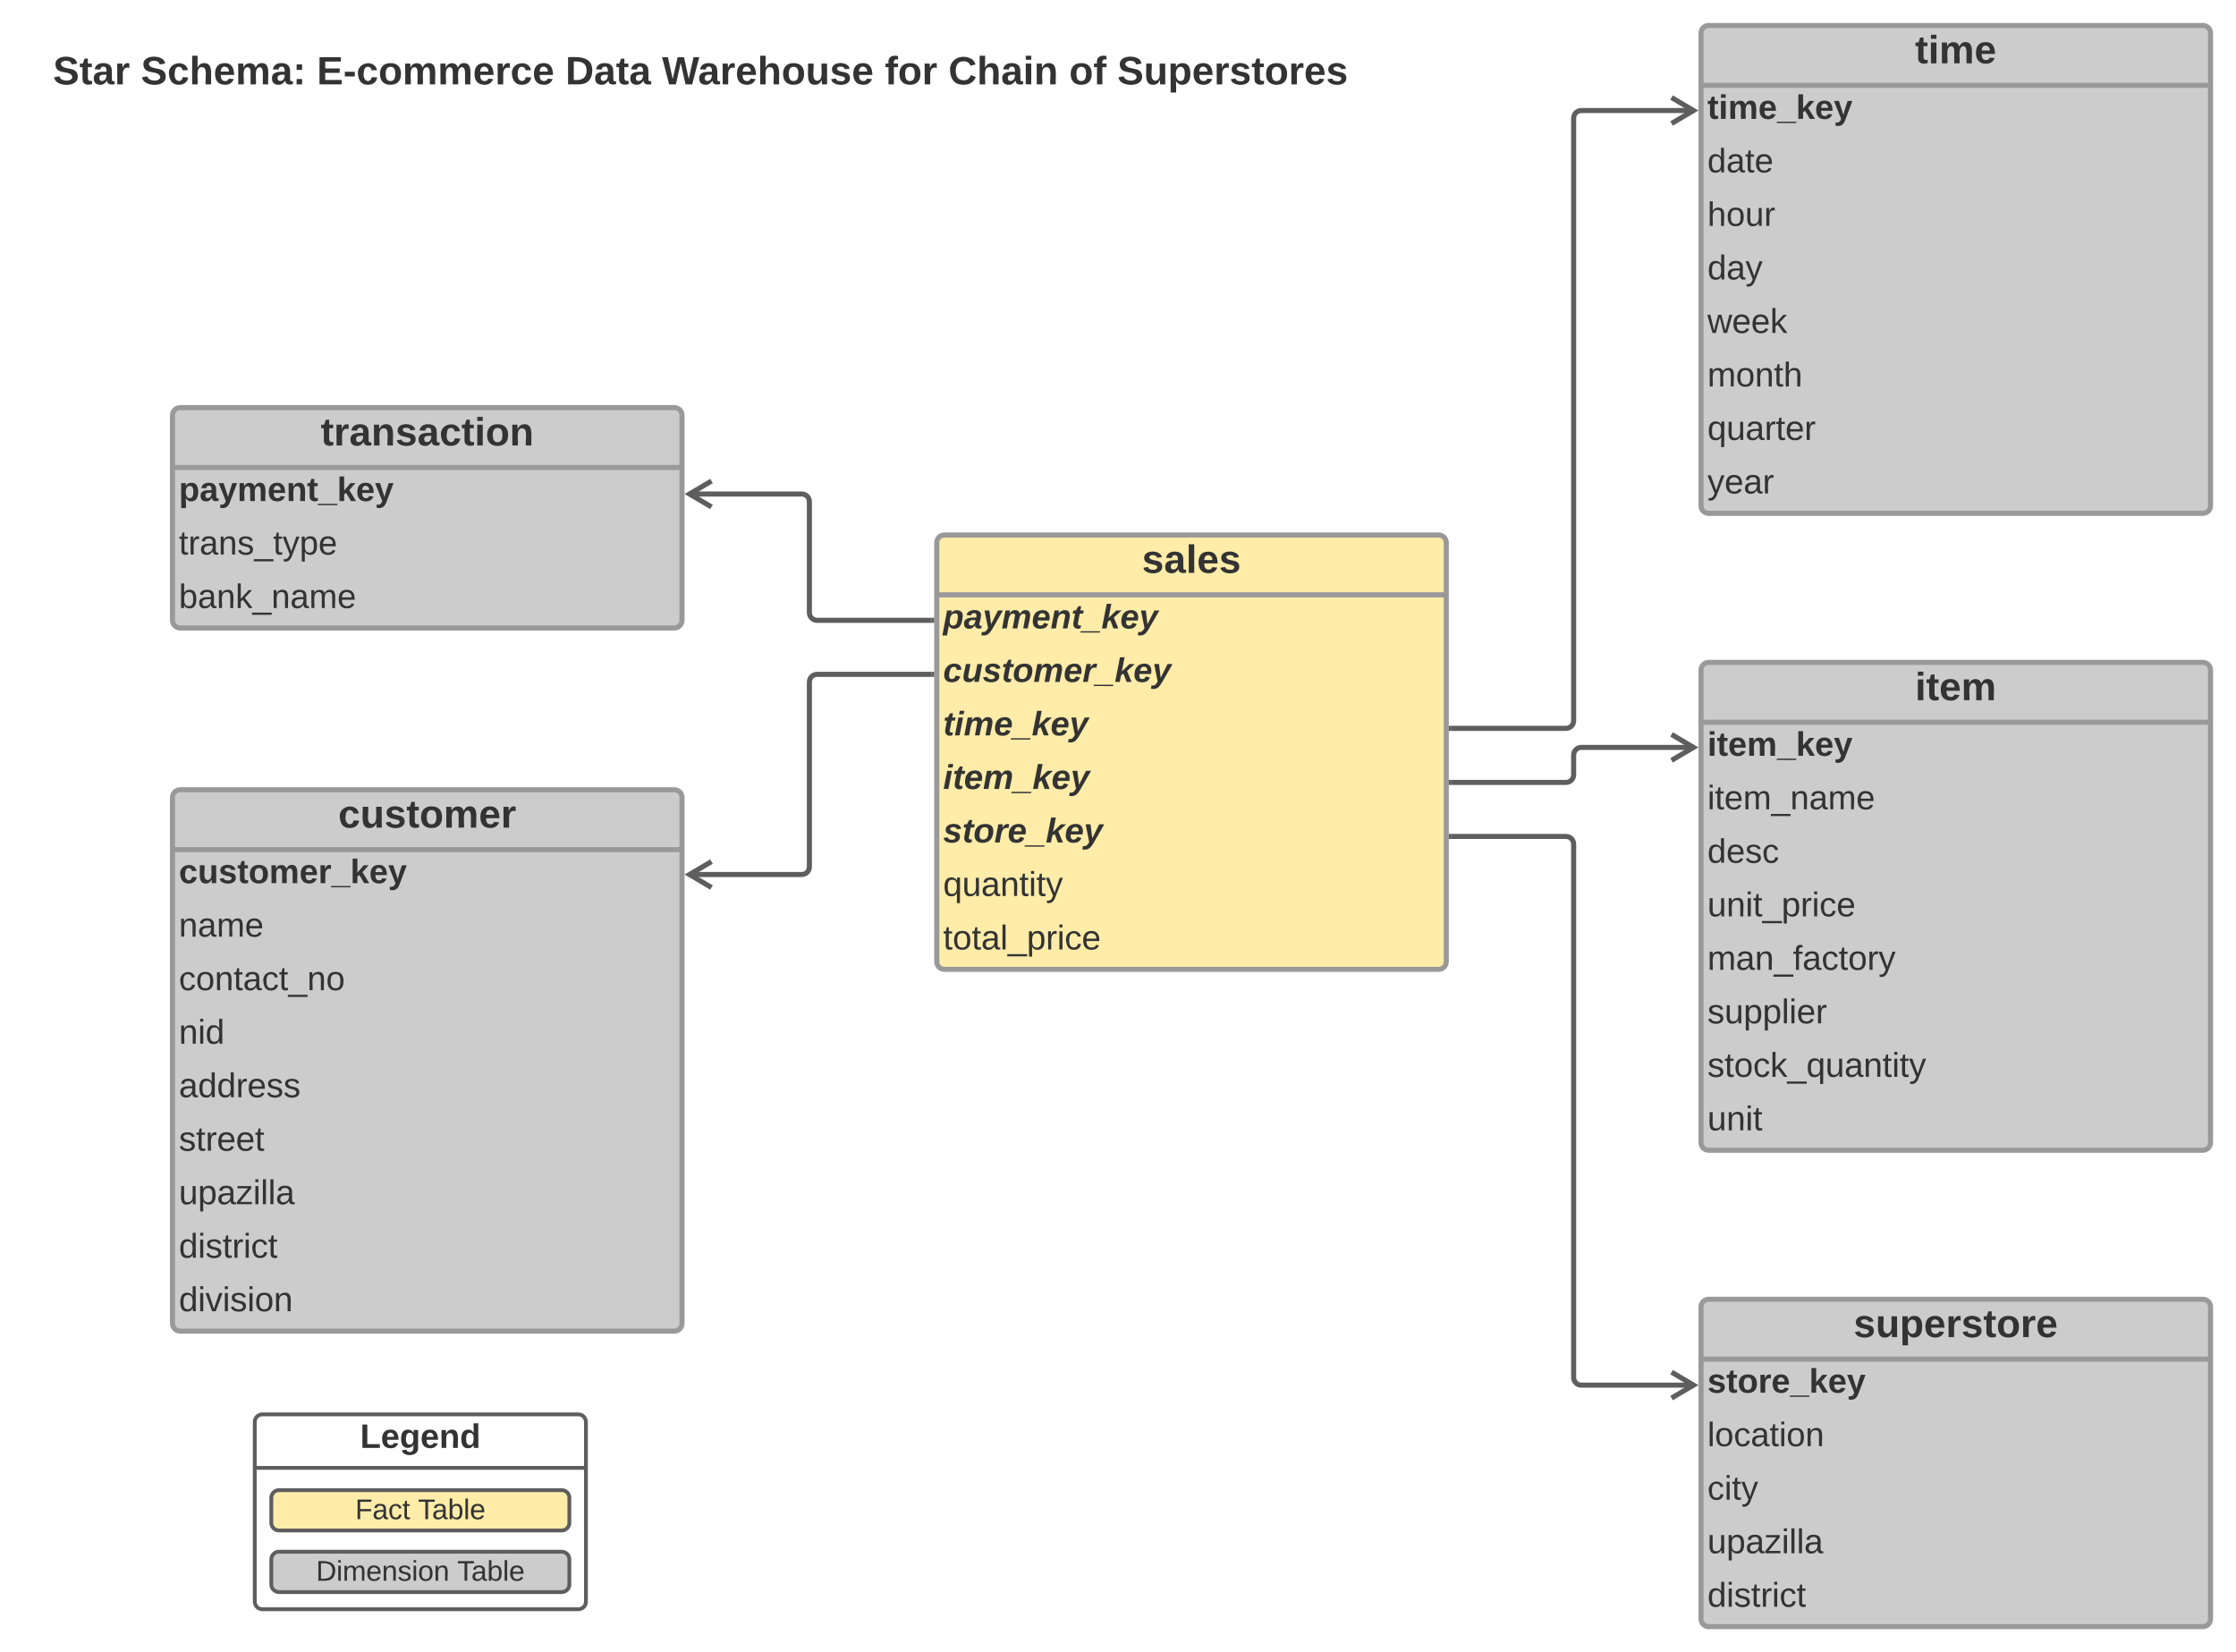 <svg xmlns="http://www.w3.org/2000/svg" xmlns:xlink="http://www.w3.org/1999/xlink" xmlns:lucid="lucid" width="1755.43" height="1297"><g transform="translate(0 1240)" lucid:page-tab-id="0_0"><path d="M0-1258.83h1870.87V64H0z" fill="#fff"/><path d="M20-1200h1060v40H20z" fill="none"/><use xlink:href="#a" transform="matrix(1,0,0,1,20,-1200) translate(21.636 26.222)"/><use xlink:href="#b" transform="matrix(1,0,0,1,20,-1200) translate(90.685 26.222)"/><use xlink:href="#c" transform="matrix(1,0,0,1,20,-1200) translate(228.784 26.222)"/><use xlink:href="#d" transform="matrix(1,0,0,1,20,-1200) translate(423.92 26.222)"/><use xlink:href="#e" transform="matrix(1,0,0,1,20,-1200) translate(499.796 26.222)"/><use xlink:href="#f" transform="matrix(1,0,0,1,20,-1200) translate(674.623 26.222)"/><use xlink:href="#g" transform="matrix(1,0,0,1,20,-1200) translate(724.574 26.222)"/><use xlink:href="#h" transform="matrix(1,0,0,1,20,-1200) translate(819.377 26.222)"/><use xlink:href="#i" transform="matrix(1,0,0,1,20,-1200) translate(857.228 26.222)"/><path d="M735.43-814c0-3.3 2.7-6 6-6h388c3.32 0 6 2.7 6 6v329c0 3.3-2.68 6-6 6h-388c-3.3 0-6-2.7-6-6z" fill="#ffeca9"/><path d="M735.43-814c0-3.3 2.7-6 6-6h388c3.32 0 6 2.7 6 6v329c0 3.3-2.68 6-6 6h-388c-3.3 0-6-2.7-6-6zM735.43-773h400" stroke="#999" stroke-width="4" fill="none"/><use xlink:href="#j" transform="matrix(1,0,0,1,745.433,-820) translate(151.111 29.722)"/><use xlink:href="#k" transform="matrix(1,0,0,1,740.433,-770.5) translate(0 23.833)"/><use xlink:href="#l" transform="matrix(1,0,0,1,740.433,-728.5) translate(0 23.833)"/><use xlink:href="#m" transform="matrix(1,0,0,1,740.433,-686.5) translate(0 23.833)"/><use xlink:href="#n" transform="matrix(1,0,0,1,740.433,-644.5) translate(0 23.878)"/><use xlink:href="#o" transform="matrix(1,0,0,1,740.433,-602.5) translate(0 23.878)"/><use xlink:href="#p" transform="matrix(1,0,0,1,740.433,-560.5) translate(0 23.878)"/><use xlink:href="#q" transform="matrix(1,0,0,1,740.433,-518.5) translate(0 23.878)"/><path d="M135.43-614c0-3.3 2.7-6 6-6h388c3.32 0 6 2.7 6 6v413c0 3.3-2.68 6-6 6h-388c-3.3 0-6-2.7-6-6z" fill="#ccc"/><path d="M135.43-614c0-3.3 2.7-6 6-6h388c3.32 0 6 2.7 6 6v413c0 3.3-2.68 6-6 6h-388c-3.3 0-6-2.7-6-6zM135.43-573h400" stroke="#999" stroke-width="4" fill="none"/><use xlink:href="#r" transform="matrix(1,0,0,1,145.433,-620) translate(120.13 29.722)"/><use xlink:href="#s" transform="matrix(1,0,0,1,140.433,-570.5) translate(0 23.833)"/><use xlink:href="#t" transform="matrix(1,0,0,1,140.433,-528.5) translate(0 23.833)"/><use xlink:href="#u" transform="matrix(1,0,0,1,140.433,-486.5) translate(0 23.833)"/><use xlink:href="#v" transform="matrix(1,0,0,1,140.433,-444.5) translate(0 23.878)"/><use xlink:href="#w" transform="matrix(1,0,0,1,140.433,-402.5) translate(0 23.878)"/><use xlink:href="#x" transform="matrix(1,0,0,1,140.433,-360.5) translate(0 23.878)"/><use xlink:href="#y" transform="matrix(1,0,0,1,140.433,-318.5) translate(0 23.878)"/><use xlink:href="#z" transform="matrix(1,0,0,1,140.433,-276.5) translate(0 23.878)"/><use xlink:href="#A" transform="matrix(1,0,0,1,140.433,-234.5) translate(0 23.878)"/><path d="M1335.43-714c0-3.3 2.7-6 6-6h388c3.32 0 6 2.7 6 6v371c0 3.3-2.68 6-6 6h-388c-3.3 0-6-2.7-6-6z" fill="#ccc"/><path d="M1335.43-714c0-3.3 2.7-6 6-6h388c3.32 0 6 2.7 6 6v371c0 3.3-2.68 6-6 6h-388c-3.3 0-6-2.7-6-6zM1335.43-673h400" stroke="#999" stroke-width="4" fill="none"/><use xlink:href="#B" transform="matrix(1,0,0,1,1345.433,-720) translate(158.068 29.722)"/><use xlink:href="#C" transform="matrix(1,0,0,1,1340.433,-670.5) translate(0 23.833)"/><use xlink:href="#D" transform="matrix(1,0,0,1,1340.433,-628.5) translate(0 23.833)"/><use xlink:href="#E" transform="matrix(1,0,0,1,1340.433,-586.5) translate(0 23.833)"/><use xlink:href="#F" transform="matrix(1,0,0,1,1340.433,-544.5) translate(0 23.878)"/><use xlink:href="#G" transform="matrix(1,0,0,1,1340.433,-502.5) translate(0 23.878)"/><use xlink:href="#H" transform="matrix(1,0,0,1,1340.433,-460.5) translate(0 23.878)"/><use xlink:href="#I" transform="matrix(1,0,0,1,1340.433,-418.5) translate(0 23.878)"/><use xlink:href="#J" transform="matrix(1,0,0,1,1340.433,-376.5) translate(0 23.878)"/><path d="M1335.43-214c0-3.3 2.7-6 6-6h388c3.32 0 6 2.7 6 6V31c0 3.3-2.68 6-6 6h-388c-3.3 0-6-2.7-6-6z" fill="#ccc"/><path d="M1335.43-214c0-3.3 2.7-6 6-6h388c3.32 0 6 2.7 6 6V31c0 3.3-2.68 6-6 6h-388c-3.3 0-6-2.7-6-6zM1335.43-173h400" stroke="#999" stroke-width="4" fill="none"/><use xlink:href="#K" transform="matrix(1,0,0,1,1345.433,-220) translate(109.802 29.722)"/><use xlink:href="#L" transform="matrix(1,0,0,1,1340.433,-170.5) translate(0 23.833)"/><use xlink:href="#M" transform="matrix(1,0,0,1,1340.433,-128.5) translate(0 23.833)"/><use xlink:href="#N" transform="matrix(1,0,0,1,1340.433,-86.5) translate(0 23.833)"/><use xlink:href="#y" transform="matrix(1,0,0,1,1340.433,-44.5) translate(0 23.878)"/><use xlink:href="#z" transform="matrix(1,0,0,1,1340.433,-2.5) translate(0 23.878)"/><path d="M1335.43-1214c0-3.3 2.7-6 6-6h388c3.32 0 6 2.7 6 6v371c0 3.3-2.68 6-6 6h-388c-3.3 0-6-2.7-6-6z" fill="#ccc"/><path d="M1335.43-1214c0-3.3 2.7-6 6-6h388c3.32 0 6 2.7 6 6v371c0 3.3-2.68 6-6 6h-388c-3.3 0-6-2.7-6-6zM1335.43-1173h400" stroke="#999" stroke-width="4" fill="none"/><use xlink:href="#O" transform="matrix(1,0,0,1,1345.433,-1220) translate(158.068 29.722)"/><use xlink:href="#P" transform="matrix(1,0,0,1,1340.433,-1170.5) translate(0 23.833)"/><use xlink:href="#Q" transform="matrix(1,0,0,1,1340.433,-1128.5) translate(0 23.833)"/><use xlink:href="#R" transform="matrix(1,0,0,1,1340.433,-1086.5) translate(0 23.833)"/><use xlink:href="#S" transform="matrix(1,0,0,1,1340.433,-1044.5) translate(0 23.878)"/><use xlink:href="#T" transform="matrix(1,0,0,1,1340.433,-1002.5) translate(0 23.878)"/><use xlink:href="#U" transform="matrix(1,0,0,1,1340.433,-960.5) translate(0 23.878)"/><use xlink:href="#V" transform="matrix(1,0,0,1,1340.433,-918.5) translate(0 23.878)"/><use xlink:href="#W" transform="matrix(1,0,0,1,1340.433,-876.5) translate(0 23.878)"/><path d="M135.43-914c0-3.3 2.7-6 6-6h388c3.32 0 6 2.7 6 6v161c0 3.3-2.68 6-6 6h-388c-3.3 0-6-2.7-6-6z" fill="#ccc"/><path d="M135.43-914c0-3.3 2.7-6 6-6h388c3.32 0 6 2.7 6 6v161c0 3.3-2.68 6-6 6h-388c-3.3 0-6-2.7-6-6zM135.43-873h400" stroke="#999" stroke-width="4" fill="none"/><use xlink:href="#X" transform="matrix(1,0,0,1,145.433,-920) translate(106.389 29.722)"/><use xlink:href="#Y" transform="matrix(1,0,0,1,140.433,-870.5) translate(0 23.833)"/><use xlink:href="#Z" transform="matrix(1,0,0,1,140.433,-828.5) translate(0 23.833)"/><use xlink:href="#aa" transform="matrix(1,0,0,1,140.433,-786.5) translate(0 23.833)"/><path d="M731.43-753.02h-90c-3.3 0-6-2.7-6-6v-87.16c0-3.32-2.68-6-6-6h-88.36" stroke="#5e5e5e" stroke-width="4" fill="none"/><path d="M733.43-751.02h-2.05v-4h2.05z" fill="#5e5e5e"/><path d="M558.58-862.37l-17.22 10.2L558.58-842M731.43-710.6h-90c-3.3 0-6 2.68-6 6v145.15c0 3.32-2.68 6-6 6h-88.36" stroke="#5e5e5e" stroke-width="4" fill="none"/><path d="M733.43-708.6h-2.05v-4h2.05z" fill="#5e5e5e"/><path d="M558.58-563.63l-17.22 10.18 17.22 10.2M1139.43-668.2h90c3.32 0 6-2.67 6-6v-473.03c0-3.32 2.7-6 6-6h88.37" stroke="#5e5e5e" stroke-width="4" fill="none"/><path d="M1139.48-666.18h-2.05v-4h2.05z" fill="#5e5e5e"/><path d="M1312.3-1143.05l17.2-10.18-17.2-10.2M1139.43-625.76h90c3.32 0 6-2.7 6-6v-15.48c0-3.3 2.7-6 6-6h88.37" stroke="#5e5e5e" stroke-width="4" fill="none"/><path d="M1139.48-623.76h-2.05v-4h2.05z" fill="#5e5e5e"/><path d="M1312.3-643.05l17.2-10.2-17.2-10.17M1139.43-583.35h90c3.32 0 6 2.7 6 6v418.75c0 3.3 2.7 6 6 6h88.37" stroke="#5e5e5e" stroke-width="4" fill="none"/><path d="M1139.48-581.35h-2.05v-4h2.05z" fill="#5e5e5e"/><path d="M1312.3-142.42l17.2-10.2-17.2-10.17" stroke="#5e5e5e" stroke-width="4" fill="none"/><path d="M200-123.65c0-3.32 2.7-6 6-6h248c3.3 0 6 2.68 6 6v141c0 3.3-2.7 6-6 6H206c-3.3 0-6-2.7-6-6z" fill="#fff"/><path d="M200-123.65c0-3.32 2.7-6 6-6h248c3.3 0 6 2.68 6 6v141c0 3.3-2.7 6-6 6H206c-3.3 0-6-2.7-6-6zM200-87.65h260" stroke="#5e5e5e" stroke-width="3" fill="none"/><g><use xlink:href="#ab" transform="matrix(1,0,0,1,210,-129.655) translate(72.741 26.333)"/></g><path d="M213-64.15c0-3.32 2.7-6 6-6h222c3.3 0 6 2.68 6 6v19.66c0 3.33-2.7 6-6 6H219c-3.3 0-6-2.67-6-6z" stroke="#5e5e5e" stroke-width="3" fill="#ffeca9"/><g><use xlink:href="#ac" transform="matrix(1,0,0,1,218,-65.155) translate(60.858 17.778)"/><use xlink:href="#ad" transform="matrix(1,0,0,1,218,-65.155) translate(110.179 17.778)"/></g><path d="M213-15.82c0-3.32 2.7-6 6-6h222c3.3 0 6 2.68 6 6V3.85c0 3.3-2.7 6-6 6H219c-3.3 0-6-2.7-6-6z" stroke="#5e5e5e" stroke-width="3" fill="#ccc"/><g><use xlink:href="#ae" transform="matrix(1,0,0,1,218,-16.822) translate(30.086 17.778)"/><use xlink:href="#ad" transform="matrix(1,0,0,1,218,-16.822) translate(140.951 17.778)"/></g><defs><path fill="#333" d="M169-182c-1-43-94-46-97-3 18 66 151 10 154 114 3 95-165 93-204 36-6-8-10-19-12-30l50-8c3 46 112 56 116 5-17-69-150-10-154-114-4-87 153-88 188-35 5 8 8 18 10 28" id="af"/><path fill="#333" d="M115-3C79 11 28 4 28-45v-112H4v-33h27l15-45h31v45h36v33H77v99c-1 23 16 31 38 25v30" id="ag"/><path fill="#333" d="M133-34C117-15 103 5 69 4 32 3 11-16 11-54c-1-60 55-63 116-61 1-26-3-47-28-47-18 1-26 9-28 27l-52-2c7-38 36-58 82-57s74 22 75 68l1 82c-1 14 12 18 25 15v27c-30 8-71 5-69-32zm-48 3c29 0 43-24 42-57-32 0-66-3-65 30 0 17 8 27 23 27" id="ah"/><path fill="#333" d="M135-150c-39-12-60 13-60 57V0H25l-1-190h47c2 13-1 29 3 40 6-28 27-53 61-41v41" id="ai"/><g id="a"><use transform="matrix(0.086,0,0,0.086,0,0)" xlink:href="#af"/><use transform="matrix(0.086,0,0,0.086,20.741,0)" xlink:href="#ag"/><use transform="matrix(0.086,0,0,0.086,31.025,0)" xlink:href="#ah"/><use transform="matrix(0.086,0,0,0.086,48.309,0)" xlink:href="#ai"/></g><path fill="#333" d="M190-63c-7 42-38 67-86 67-59 0-84-38-90-98-12-110 154-137 174-36l-49 2c-2-19-15-32-35-32-30 0-35 28-38 64-6 74 65 87 74 30" id="aj"/><path fill="#333" d="M114-157C55-157 80-60 75 0H25v-261h50l-1 109c12-26 28-41 61-42 86-1 58 113 63 194h-50c-7-57 23-157-34-157" id="ak"/><path fill="#333" d="M185-48c-13 30-37 53-82 52C43 2 14-33 14-96s30-98 90-98c62 0 83 45 84 108H66c0 31 8 55 39 56 18 0 30-7 34-22zm-45-69c5-46-57-63-70-21-2 6-4 13-4 21h74" id="al"/><path fill="#333" d="M220-157c-53 9-28 100-34 157h-49v-107c1-27-5-49-29-50C55-147 81-57 75 0H25l-1-190h47c2 12-1 28 3 38 10-53 101-56 108 0 13-22 24-43 59-42 82 1 51 116 57 194h-49v-107c-1-25-5-48-29-50" id="am"/><path fill="#333" d="M35-132v-50h50v50H35zM35 0v-49h50V0H35" id="an"/><g id="b"><use transform="matrix(0.086,0,0,0.086,0,0)" xlink:href="#af"/><use transform="matrix(0.086,0,0,0.086,20.741,0)" xlink:href="#aj"/><use transform="matrix(0.086,0,0,0.086,38.025,0)" xlink:href="#ak"/><use transform="matrix(0.086,0,0,0.086,56.951,0)" xlink:href="#al"/><use transform="matrix(0.086,0,0,0.086,74.235,0)" xlink:href="#am"/><use transform="matrix(0.086,0,0,0.086,101.889,0)" xlink:href="#ah"/><use transform="matrix(0.086,0,0,0.086,119.173,0)" xlink:href="#an"/></g><path fill="#333" d="M24 0v-248h195v40H76v63h132v40H76v65h150V0H24" id="ao"/><path fill="#333" d="M14-72v-43h91v43H14" id="ap"/><path fill="#333" d="M110-194c64 0 96 36 96 99 0 64-35 99-97 99-61 0-95-36-95-99 0-62 34-99 96-99zm-1 164c35 0 45-28 45-65 0-40-10-65-43-65-34 0-45 26-45 65 0 36 10 65 43 65" id="aq"/><g id="c"><use transform="matrix(0.086,0,0,0.086,0,0)" xlink:href="#ao"/><use transform="matrix(0.086,0,0,0.086,20.741,0)" xlink:href="#ap"/><use transform="matrix(0.086,0,0,0.086,31.025,0)" xlink:href="#aj"/><use transform="matrix(0.086,0,0,0.086,48.309,0)" xlink:href="#aq"/><use transform="matrix(0.086,0,0,0.086,67.235,0)" xlink:href="#am"/><use transform="matrix(0.086,0,0,0.086,94.889,0)" xlink:href="#am"/><use transform="matrix(0.086,0,0,0.086,122.543,0)" xlink:href="#al"/><use transform="matrix(0.086,0,0,0.086,139.827,0)" xlink:href="#ai"/><use transform="matrix(0.086,0,0,0.086,151.926,0)" xlink:href="#aj"/><use transform="matrix(0.086,0,0,0.086,169.21,0)" xlink:href="#al"/></g><path fill="#333" d="M24-248c120-7 223 5 221 122C244-46 201 0 124 0H24v-248zM76-40c74 7 117-18 117-86 0-67-45-88-117-82v168" id="ar"/><g id="d"><use transform="matrix(0.086,0,0,0.086,0,0)" xlink:href="#ar"/><use transform="matrix(0.086,0,0,0.086,22.383,0)" xlink:href="#ah"/><use transform="matrix(0.086,0,0,0.086,39.667,0)" xlink:href="#ag"/><use transform="matrix(0.086,0,0,0.086,49.951,0)" xlink:href="#ah"/></g><path fill="#333" d="M275 0h-61l-44-196L126 0H64L0-248h53L97-49l45-199h58l43 199 44-199h52" id="as"/><path fill="#333" d="M85 4C-2 5 27-109 22-190h50c7 57-23 150 33 157 60-5 35-97 40-157h50l1 190h-47c-2-12 1-28-3-38-12 25-28 42-61 42" id="at"/><path fill="#333" d="M137-138c1-29-70-34-71-4 15 46 118 7 119 86 1 83-164 76-172 9l43-7c4 19 20 25 44 25 33 8 57-30 24-41C81-84 22-81 20-136c-2-80 154-74 161-7" id="au"/><g id="e"><use transform="matrix(0.086,0,0,0.086,0,0)" xlink:href="#as"/><use transform="matrix(0.086,0,0,0.086,28.173,0)" xlink:href="#ah"/><use transform="matrix(0.086,0,0,0.086,45.457,0)" xlink:href="#ai"/><use transform="matrix(0.086,0,0,0.086,57.556,0)" xlink:href="#al"/><use transform="matrix(0.086,0,0,0.086,74.84,0)" xlink:href="#ak"/><use transform="matrix(0.086,0,0,0.086,93.765,0)" xlink:href="#aq"/><use transform="matrix(0.086,0,0,0.086,112.691,0)" xlink:href="#at"/><use transform="matrix(0.086,0,0,0.086,131.617,0)" xlink:href="#au"/><use transform="matrix(0.086,0,0,0.086,148.901,0)" xlink:href="#al"/></g><path fill="#333" d="M121-226c-27-7-43 5-38 36h38v33H83V0H34v-157H6v-33h28c-9-59 32-81 87-68v32" id="av"/><g id="f"><use transform="matrix(0.086,0,0,0.086,0,0)" xlink:href="#av"/><use transform="matrix(0.086,0,0,0.086,10.284,0)" xlink:href="#aq"/><use transform="matrix(0.086,0,0,0.086,29.21,0)" xlink:href="#ai"/></g><path fill="#333" d="M67-125c0 53 21 87 73 88 37 1 54-22 65-47l45 17C233-25 199 4 140 4 58 4 20-42 15-125 8-235 124-281 211-232c18 10 29 29 36 50l-46 12c-8-25-30-41-62-41-52 0-71 34-72 86" id="aw"/><path fill="#333" d="M25-224v-37h50v37H25zM25 0v-190h50V0H25" id="ax"/><path fill="#333" d="M135-194c87-1 58 113 63 194h-50c-7-57 23-157-34-157-59 0-34 97-39 157H25l-1-190h47c2 12-1 28 3 38 12-26 28-41 61-42" id="ay"/><g id="g"><use transform="matrix(0.086,0,0,0.086,0,0)" xlink:href="#aw"/><use transform="matrix(0.086,0,0,0.086,22.383,0)" xlink:href="#ak"/><use transform="matrix(0.086,0,0,0.086,41.309,0)" xlink:href="#ah"/><use transform="matrix(0.086,0,0,0.086,58.593,0)" xlink:href="#ax"/><use transform="matrix(0.086,0,0,0.086,67.235,0)" xlink:href="#ay"/></g><g id="h"><use transform="matrix(0.086,0,0,0.086,0,0)" xlink:href="#aq"/><use transform="matrix(0.086,0,0,0.086,18.926,0)" xlink:href="#av"/></g><path fill="#333" d="M135-194c53 0 70 44 70 98 0 56-19 98-73 100-31 1-45-17-59-34 3 33 2 69 2 105H25l-1-265h48c2 10 0 23 3 31 11-24 29-35 60-35zM114-30c33 0 39-31 40-66 0-38-9-64-40-64-56 0-55 130 0 130" id="az"/><g id="i"><use transform="matrix(0.086,0,0,0.086,0,0)" xlink:href="#af"/><use transform="matrix(0.086,0,0,0.086,20.741,0)" xlink:href="#at"/><use transform="matrix(0.086,0,0,0.086,39.667,0)" xlink:href="#az"/><use transform="matrix(0.086,0,0,0.086,58.593,0)" xlink:href="#al"/><use transform="matrix(0.086,0,0,0.086,75.877,0)" xlink:href="#ai"/><use transform="matrix(0.086,0,0,0.086,87.975,0)" xlink:href="#au"/><use transform="matrix(0.086,0,0,0.086,105.259,0)" xlink:href="#ag"/><use transform="matrix(0.086,0,0,0.086,115.543,0)" xlink:href="#aq"/><use transform="matrix(0.086,0,0,0.086,134.469,0)" xlink:href="#ai"/><use transform="matrix(0.086,0,0,0.086,146.568,0)" xlink:href="#al"/><use transform="matrix(0.086,0,0,0.086,163.852,0)" xlink:href="#au"/></g><path fill="#333" d="M25 0v-261h50V0H25" id="aA"/><g id="j"><use transform="matrix(0.086,0,0,0.086,0,0)" xlink:href="#au"/><use transform="matrix(0.086,0,0,0.086,17.284,0)" xlink:href="#ah"/><use transform="matrix(0.086,0,0,0.086,34.568,0)" xlink:href="#aA"/><use transform="matrix(0.086,0,0,0.086,43.21,0)" xlink:href="#al"/><use transform="matrix(0.086,0,0,0.086,60.494,0)" xlink:href="#au"/></g><path fill="#333" d="M156-122c2-23-7-37-28-37-47 0-58 44-58 89 0 24 12 40 36 40 43 0 47-49 50-92zM-8 75l50-265h48c0 10-3 24-3 30 22-50 127-45 121 29-6 73-21 135-92 135-29 0-46-14-55-35L41 75H-8" id="aB"/><path fill="#333" d="M166-52c-4 17 5 29 24 23l-3 27c-30 11-74 1-67-34C105-15 91 4 56 4 23 4 3-15 2-49c0-64 63-67 128-67 10-22 3-53-29-45-13 3-22 10-25 24l-46-5c5-64 156-77 153 0-1 33-11 60-17 90zM97-88c-44-9-64 57-19 57 31 0 42-28 47-57H97" id="aC"/><path fill="#333" d="M100 10C77 47 50 87-15 72l7-35c37 9 51-18 65-41L20-190h51L89-44l73-146h53" id="aD"/><path fill="#333" d="M255-194c90 0 29 129 24 194h-49l25-136c-7-39-53-14-60 9-12 38-18 85-28 127h-49l25-136c2-29-39-23-50-7C69-108 68-47 56 0H6l36-190h48c-1 10-6 24-4 32 12-20 27-36 57-36s46 15 50 41c14-21 29-41 62-41" id="aE"/><path fill="#333" d="M114-194c63-2 87 48 72 110H63c-3 28 1 55 31 54 21-1 32-13 37-29l44 13C160-14 137 4 91 4 41 4 11-22 11-73c0-71 33-119 103-121zm30 77c14-47-50-61-67-22-3 6-6 13-8 22h75" id="aF"/><path fill="#333" d="M151-194c95 0 34 128 28 194h-49l25-134c0-29-45-25-59-9C67-111 69-48 56 0H6l36-190h47l-4 32c15-20 33-36 66-36" id="aG"/><path fill="#333" d="M72-63c-8 23 5 39 32 30L98-1C54 14 12-6 23-64l18-93H15l7-33h28l24-45h31l-8 45h35l-6 33H90" id="aH"/><path fill="#333" d="M-21 44V30h207v14H-21" id="aI"/><path fill="#333" d="M128 0L95-87 70-74 55 0H6l51-261h49L77-111l82-79h56l-83 74L180 0h-52" id="aJ"/><g id="k"><use transform="matrix(0.074,0,0,0.074,0,0)" xlink:href="#aB"/><use transform="matrix(0.074,0,0,0.074,16.222,0)" xlink:href="#aC"/><use transform="matrix(0.074,0,0,0.074,31.037,0)" xlink:href="#aD"/><use transform="matrix(0.074,0,0,0.074,45.852,0)" xlink:href="#aE"/><use transform="matrix(0.074,0,0,0.074,69.556,0)" xlink:href="#aF"/><use transform="matrix(0.074,0,0,0.074,84.37,0)" xlink:href="#aG"/><use transform="matrix(0.074,0,0,0.074,100.593,0)" xlink:href="#aH"/><use transform="matrix(0.074,0,0,0.074,109.407,0)" xlink:href="#aI"/><use transform="matrix(0.074,0,0,0.074,124.222,0)" xlink:href="#aJ"/><use transform="matrix(0.074,0,0,0.074,139.037,0)" xlink:href="#aF"/><use transform="matrix(0.074,0,0,0.074,153.852,0)" xlink:href="#aD"/></g><path fill="#333" d="M67-101c-8 29-7 73 27 71 23-2 32-16 39-37l48 9C170-19 141 4 91 4 36 4 7-28 12-86c6-75 61-124 140-103 26 7 40 29 43 59l-50 4c-1-20-9-34-29-34-35 0-41 29-49 59" id="aK"/><path fill="#333" d="M69 3c-96 0-34-126-28-193h49L65-57c6 42 62 18 71-6 14-38 17-86 28-127h50L178 0h-47c0-11 4-26 3-33-14 20-30 37-65 36" id="aL"/><path fill="#333" d="M144-137c-1-29-70-35-71-2 16 41 103 10 103 80C176 9 79 16 32-9 18-17 9-31 4-48l44-6c3 32 80 36 82 1-15-42-103-11-103-82 0-77 157-79 161-8" id="aM"/><path fill="#333" d="M124-194c51 0 84 22 84 74C207-44 167 4 94 4 43 4 11-23 11-74c0-74 41-120 113-120zM99-30c46 0 58-42 58-86 0-27-11-44-37-44-44 0-55 40-57 84-1 27 10 45 36 46" id="aN"/><path fill="#333" d="M84-151c13-25 34-51 72-40l-8 41C67-170 71-64 56 0H6l36-190h47" id="aO"/><g id="l"><use transform="matrix(0.074,0,0,0.074,0,0)" xlink:href="#aK"/><use transform="matrix(0.074,0,0,0.074,14.815,0)" xlink:href="#aL"/><use transform="matrix(0.074,0,0,0.074,31.037,0)" xlink:href="#aM"/><use transform="matrix(0.074,0,0,0.074,45.852,0)" xlink:href="#aH"/><use transform="matrix(0.074,0,0,0.074,54.667,0)" xlink:href="#aN"/><use transform="matrix(0.074,0,0,0.074,70.889,0)" xlink:href="#aE"/><use transform="matrix(0.074,0,0,0.074,94.593,0)" xlink:href="#aF"/><use transform="matrix(0.074,0,0,0.074,109.407,0)" xlink:href="#aO"/><use transform="matrix(0.074,0,0,0.074,119.778,0)" xlink:href="#aI"/><use transform="matrix(0.074,0,0,0.074,134.593,0)" xlink:href="#aJ"/><use transform="matrix(0.074,0,0,0.074,149.407,0)" xlink:href="#aF"/><use transform="matrix(0.074,0,0,0.074,164.222,0)" xlink:href="#aD"/></g><path fill="#333" d="M50-224l7-37h49l-7 37H50zM6 0l37-190h49L55 0H6" id="aP"/><g id="m"><use transform="matrix(0.074,0,0,0.074,0,0)" xlink:href="#aH"/><use transform="matrix(0.074,0,0,0.074,8.815,0)" xlink:href="#aP"/><use transform="matrix(0.074,0,0,0.074,16.222,0)" xlink:href="#aE"/><use transform="matrix(0.074,0,0,0.074,39.926,0)" xlink:href="#aF"/><use transform="matrix(0.074,0,0,0.074,54.741,0)" xlink:href="#aI"/><use transform="matrix(0.074,0,0,0.074,69.556,0)" xlink:href="#aJ"/><use transform="matrix(0.074,0,0,0.074,84.37,0)" xlink:href="#aF"/><use transform="matrix(0.074,0,0,0.074,99.185,0)" xlink:href="#aD"/></g><g id="n"><use transform="matrix(0.075,0,0,0.075,0,0)" xlink:href="#aP"/><use transform="matrix(0.075,0,0,0.075,7.469,0)" xlink:href="#aH"/><use transform="matrix(0.075,0,0,0.075,16.357,0)" xlink:href="#aF"/><use transform="matrix(0.075,0,0,0.075,31.296,0)" xlink:href="#aE"/><use transform="matrix(0.075,0,0,0.075,55.197,0)" xlink:href="#aI"/><use transform="matrix(0.075,0,0,0.075,70.135,0)" xlink:href="#aJ"/><use transform="matrix(0.075,0,0,0.075,85.073,0)" xlink:href="#aF"/><use transform="matrix(0.075,0,0,0.075,100.012,0)" xlink:href="#aD"/></g><g id="o"><use transform="matrix(0.075,0,0,0.075,0,0)" xlink:href="#aM"/><use transform="matrix(0.075,0,0,0.075,14.938,0)" xlink:href="#aH"/><use transform="matrix(0.075,0,0,0.075,23.827,0)" xlink:href="#aN"/><use transform="matrix(0.075,0,0,0.075,40.184,0)" xlink:href="#aO"/><use transform="matrix(0.075,0,0,0.075,50.641,0)" xlink:href="#aF"/><use transform="matrix(0.075,0,0,0.075,65.579,0)" xlink:href="#aI"/><use transform="matrix(0.075,0,0,0.075,80.517,0)" xlink:href="#aJ"/><use transform="matrix(0.075,0,0,0.075,95.456,0)" xlink:href="#aF"/><use transform="matrix(0.075,0,0,0.075,110.394,0)" xlink:href="#aD"/></g><path fill="#333" d="M145-31C134-9 116 4 85 4 32 4 16-35 15-94c0-59 17-99 70-100 32-1 48 14 60 33 0-11-1-24 2-32h30l-1 268h-32zM93-21c41 0 51-33 51-76s-8-73-50-73c-40 0-46 35-46 75s5 74 45 74" id="aQ"/><path fill="#333" d="M84 4C-5 8 30-112 23-190h32v120c0 31 7 50 39 49 72-2 45-101 50-169h31l1 190h-30c-1-10 1-25-2-33-11 22-28 36-60 37" id="aR"/><path fill="#333" d="M141-36C126-15 110 5 73 4 37 3 15-17 15-53c-1-64 63-63 125-63 3-35-9-54-41-54-24 1-41 7-42 31l-33-3c5-37 33-52 76-52 45 0 72 20 72 64v82c-1 20 7 32 28 27v20c-31 9-61-2-59-35zM48-53c0 20 12 33 32 33 41-3 63-29 60-74-43 2-92-5-92 41" id="aS"/><path fill="#333" d="M117-194c89-4 53 116 60 194h-32v-121c0-31-8-49-39-48C34-167 62-67 57 0H25l-1-190h30c1 10-1 24 2 32 11-22 29-35 61-36" id="aT"/><path fill="#333" d="M59-47c-2 24 18 29 38 22v24C64 9 27 4 27-40v-127H5v-23h24l9-43h21v43h35v23H59v120" id="aU"/><path fill="#333" d="M24-231v-30h32v30H24zM24 0v-190h32V0H24" id="aV"/><path fill="#333" d="M179-190L93 31C79 59 56 82 12 73V49c39 6 53-20 64-50L1-190h34L92-34l54-156h33" id="aW"/><g id="p"><use transform="matrix(0.075,0,0,0.075,0,0)" xlink:href="#aQ"/><use transform="matrix(0.075,0,0,0.075,14.938,0)" xlink:href="#aR"/><use transform="matrix(0.075,0,0,0.075,29.877,0)" xlink:href="#aS"/><use transform="matrix(0.075,0,0,0.075,44.815,0)" xlink:href="#aT"/><use transform="matrix(0.075,0,0,0.075,59.753,0)" xlink:href="#aU"/><use transform="matrix(0.075,0,0,0.075,67.222,0)" xlink:href="#aV"/><use transform="matrix(0.075,0,0,0.075,73.123,0)" xlink:href="#aU"/><use transform="matrix(0.075,0,0,0.075,80.592,0)" xlink:href="#aW"/></g><path fill="#333" d="M100-194c62-1 85 37 85 99 1 63-27 99-86 99S16-35 15-95c0-66 28-99 85-99zM99-20c44 1 53-31 53-75 0-43-8-75-51-75s-53 32-53 75 10 74 51 75" id="aX"/><path fill="#333" d="M24 0v-261h32V0H24" id="aY"/><path fill="#333" d="M-5 72V49h209v23H-5" id="aZ"/><path fill="#333" d="M115-194c55 1 70 41 70 98S169 2 115 4C84 4 66-9 55-30l1 105H24l-1-265h31l2 30c10-21 28-34 59-34zm-8 174c40 0 45-34 45-75s-6-73-45-74c-42 0-51 32-51 76 0 43 10 73 51 73" id="ba"/><path fill="#333" d="M114-163C36-179 61-72 57 0H25l-1-190h30c1 12-1 29 2 39 6-27 23-49 58-41v29" id="bb"/><path fill="#333" d="M96-169c-40 0-48 33-48 73s9 75 48 75c24 0 41-14 43-38l32 2c-6 37-31 61-74 61-59 0-76-41-82-99-10-93 101-131 147-64 4 7 5 14 7 22l-32 3c-4-21-16-35-41-35" id="bc"/><path fill="#333" d="M100-194c63 0 86 42 84 106H49c0 40 14 67 53 68 26 1 43-12 49-29l28 8c-11 28-37 45-77 45C44 4 14-33 15-96c1-61 26-98 85-98zm52 81c6-60-76-77-97-28-3 7-6 17-6 28h103" id="bd"/><g id="q"><use transform="matrix(0.075,0,0,0.075,0,0)" xlink:href="#aU"/><use transform="matrix(0.075,0,0,0.075,7.469,0)" xlink:href="#aX"/><use transform="matrix(0.075,0,0,0.075,22.407,0)" xlink:href="#aU"/><use transform="matrix(0.075,0,0,0.075,29.877,0)" xlink:href="#aS"/><use transform="matrix(0.075,0,0,0.075,44.815,0)" xlink:href="#aY"/><use transform="matrix(0.075,0,0,0.075,50.715,0)" xlink:href="#aZ"/><use transform="matrix(0.075,0,0,0.075,65.654,0)" xlink:href="#ba"/><use transform="matrix(0.075,0,0,0.075,80.592,0)" xlink:href="#bb"/><use transform="matrix(0.075,0,0,0.075,89.48,0)" xlink:href="#aV"/><use transform="matrix(0.075,0,0,0.075,95.381,0)" xlink:href="#bc"/><use transform="matrix(0.075,0,0,0.075,108.825,0)" xlink:href="#bd"/></g><g id="r"><use transform="matrix(0.086,0,0,0.086,0,0)" xlink:href="#aj"/><use transform="matrix(0.086,0,0,0.086,17.284,0)" xlink:href="#at"/><use transform="matrix(0.086,0,0,0.086,36.21,0)" xlink:href="#au"/><use transform="matrix(0.086,0,0,0.086,53.494,0)" xlink:href="#ag"/><use transform="matrix(0.086,0,0,0.086,63.778,0)" xlink:href="#aq"/><use transform="matrix(0.086,0,0,0.086,82.704,0)" xlink:href="#am"/><use transform="matrix(0.086,0,0,0.086,110.358,0)" xlink:href="#al"/><use transform="matrix(0.086,0,0,0.086,127.642,0)" xlink:href="#ai"/></g><path fill="#333" d="M-4 44V30h207v14H-4" id="be"/><path fill="#333" d="M147 0L96-86 75-71V0H25v-261h50v150l67-79h53l-66 74L201 0h-54" id="bf"/><path fill="#333" d="M123 10C108 53 80 86 19 72V37c35 8 53-11 59-39L3-190h52l48 148c12-52 28-100 44-148h51" id="bg"/><g id="s"><use transform="matrix(0.074,0,0,0.074,0,0)" xlink:href="#aj"/><use transform="matrix(0.074,0,0,0.074,14.815,0)" xlink:href="#at"/><use transform="matrix(0.074,0,0,0.074,31.037,0)" xlink:href="#au"/><use transform="matrix(0.074,0,0,0.074,45.852,0)" xlink:href="#ag"/><use transform="matrix(0.074,0,0,0.074,54.667,0)" xlink:href="#aq"/><use transform="matrix(0.074,0,0,0.074,70.889,0)" xlink:href="#am"/><use transform="matrix(0.074,0,0,0.074,94.593,0)" xlink:href="#al"/><use transform="matrix(0.074,0,0,0.074,109.407,0)" xlink:href="#ai"/><use transform="matrix(0.074,0,0,0.074,119.778,0)" xlink:href="#be"/><use transform="matrix(0.074,0,0,0.074,134.593,0)" xlink:href="#bf"/><use transform="matrix(0.074,0,0,0.074,149.407,0)" xlink:href="#al"/><use transform="matrix(0.074,0,0,0.074,164.222,0)" xlink:href="#bg"/></g><path fill="#333" d="M210-169c-67 3-38 105-44 169h-31v-121c0-29-5-50-35-48C34-165 62-65 56 0H25l-1-190h30c1 10-1 24 2 32 10-44 99-50 107 0 11-21 27-35 58-36 85-2 47 119 55 194h-31v-121c0-29-5-49-35-48" id="bh"/><g id="t"><use transform="matrix(0.074,0,0,0.074,0,0)" xlink:href="#aT"/><use transform="matrix(0.074,0,0,0.074,14.815,0)" xlink:href="#aS"/><use transform="matrix(0.074,0,0,0.074,29.63,0)" xlink:href="#bh"/><use transform="matrix(0.074,0,0,0.074,51.778,0)" xlink:href="#bd"/></g><g id="u"><use transform="matrix(0.074,0,0,0.074,0,0)" xlink:href="#bc"/><use transform="matrix(0.074,0,0,0.074,13.333,0)" xlink:href="#aX"/><use transform="matrix(0.074,0,0,0.074,28.148,0)" xlink:href="#aT"/><use transform="matrix(0.074,0,0,0.074,42.963,0)" xlink:href="#aU"/><use transform="matrix(0.074,0,0,0.074,50.37,0)" xlink:href="#aS"/><use transform="matrix(0.074,0,0,0.074,65.185,0)" xlink:href="#bc"/><use transform="matrix(0.074,0,0,0.074,78.519,0)" xlink:href="#aU"/><use transform="matrix(0.074,0,0,0.074,85.926,0)" xlink:href="#aZ"/><use transform="matrix(0.074,0,0,0.074,100.741,0)" xlink:href="#aT"/><use transform="matrix(0.074,0,0,0.074,115.556,0)" xlink:href="#aX"/></g><path fill="#333" d="M85-194c31 0 48 13 60 33l-1-100h32l1 261h-30c-2-10 0-23-3-31C134-8 116 4 85 4 32 4 16-35 15-94c0-66 23-100 70-100zm9 24c-40 0-46 34-46 75 0 40 6 74 45 74 42 0 51-32 51-76 0-42-9-74-50-73" id="bi"/><g id="v"><use transform="matrix(0.075,0,0,0.075,0,0)" xlink:href="#aT"/><use transform="matrix(0.075,0,0,0.075,14.938,0)" xlink:href="#aV"/><use transform="matrix(0.075,0,0,0.075,20.839,0)" xlink:href="#bi"/></g><path fill="#333" d="M135-143c-3-34-86-38-87 0 15 53 115 12 119 90S17 21 10-45l28-5c4 36 97 45 98 0-10-56-113-15-118-90-4-57 82-63 122-42 12 7 21 19 24 35" id="bj"/><g id="w"><use transform="matrix(0.075,0,0,0.075,0,0)" xlink:href="#aS"/><use transform="matrix(0.075,0,0,0.075,14.938,0)" xlink:href="#bi"/><use transform="matrix(0.075,0,0,0.075,29.877,0)" xlink:href="#bi"/><use transform="matrix(0.075,0,0,0.075,44.815,0)" xlink:href="#bb"/><use transform="matrix(0.075,0,0,0.075,53.703,0)" xlink:href="#bd"/><use transform="matrix(0.075,0,0,0.075,68.641,0)" xlink:href="#bj"/><use transform="matrix(0.075,0,0,0.075,82.086,0)" xlink:href="#bj"/></g><g id="x"><use transform="matrix(0.075,0,0,0.075,0,0)" xlink:href="#bj"/><use transform="matrix(0.075,0,0,0.075,13.444,0)" xlink:href="#aU"/><use transform="matrix(0.075,0,0,0.075,20.914,0)" xlink:href="#bb"/><use transform="matrix(0.075,0,0,0.075,29.802,0)" xlink:href="#bd"/><use transform="matrix(0.075,0,0,0.075,44.74,0)" xlink:href="#bd"/><use transform="matrix(0.075,0,0,0.075,59.678,0)" xlink:href="#aU"/></g><path fill="#333" d="M9 0v-24l116-142H16v-24h144v24L44-24h123V0H9" id="bk"/><g id="y"><use transform="matrix(0.075,0,0,0.075,0,0)" xlink:href="#aR"/><use transform="matrix(0.075,0,0,0.075,14.938,0)" xlink:href="#ba"/><use transform="matrix(0.075,0,0,0.075,29.877,0)" xlink:href="#aS"/><use transform="matrix(0.075,0,0,0.075,44.815,0)" xlink:href="#bk"/><use transform="matrix(0.075,0,0,0.075,58.259,0)" xlink:href="#aV"/><use transform="matrix(0.075,0,0,0.075,64.16,0)" xlink:href="#aY"/><use transform="matrix(0.075,0,0,0.075,70.06,0)" xlink:href="#aY"/><use transform="matrix(0.075,0,0,0.075,75.961,0)" xlink:href="#aS"/></g><g id="z"><use transform="matrix(0.075,0,0,0.075,0,0)" xlink:href="#bi"/><use transform="matrix(0.075,0,0,0.075,14.938,0)" xlink:href="#aV"/><use transform="matrix(0.075,0,0,0.075,20.839,0)" xlink:href="#bj"/><use transform="matrix(0.075,0,0,0.075,34.283,0)" xlink:href="#aU"/><use transform="matrix(0.075,0,0,0.075,41.752,0)" xlink:href="#bb"/><use transform="matrix(0.075,0,0,0.075,50.641,0)" xlink:href="#aV"/><use transform="matrix(0.075,0,0,0.075,56.541,0)" xlink:href="#bc"/><use transform="matrix(0.075,0,0,0.075,69.986,0)" xlink:href="#aU"/></g><path fill="#333" d="M108 0H70L1-190h34L89-25l56-165h34" id="bl"/><g id="A"><use transform="matrix(0.075,0,0,0.075,0,0)" xlink:href="#bi"/><use transform="matrix(0.075,0,0,0.075,14.938,0)" xlink:href="#aV"/><use transform="matrix(0.075,0,0,0.075,20.839,0)" xlink:href="#bl"/><use transform="matrix(0.075,0,0,0.075,34.283,0)" xlink:href="#aV"/><use transform="matrix(0.075,0,0,0.075,40.184,0)" xlink:href="#bj"/><use transform="matrix(0.075,0,0,0.075,53.628,0)" xlink:href="#aV"/><use transform="matrix(0.075,0,0,0.075,59.529,0)" xlink:href="#aX"/><use transform="matrix(0.075,0,0,0.075,74.467,0)" xlink:href="#aT"/></g><g id="B"><use transform="matrix(0.086,0,0,0.086,0,0)" xlink:href="#ax"/><use transform="matrix(0.086,0,0,0.086,8.642,0)" xlink:href="#ag"/><use transform="matrix(0.086,0,0,0.086,18.926,0)" xlink:href="#al"/><use transform="matrix(0.086,0,0,0.086,36.21,0)" xlink:href="#am"/></g><g id="C"><use transform="matrix(0.074,0,0,0.074,0,0)" xlink:href="#ax"/><use transform="matrix(0.074,0,0,0.074,7.407,0)" xlink:href="#ag"/><use transform="matrix(0.074,0,0,0.074,16.222,0)" xlink:href="#al"/><use transform="matrix(0.074,0,0,0.074,31.037,0)" xlink:href="#am"/><use transform="matrix(0.074,0,0,0.074,54.741,0)" xlink:href="#be"/><use transform="matrix(0.074,0,0,0.074,69.556,0)" xlink:href="#bf"/><use transform="matrix(0.074,0,0,0.074,84.37,0)" xlink:href="#al"/><use transform="matrix(0.074,0,0,0.074,99.185,0)" xlink:href="#bg"/></g><g id="D"><use transform="matrix(0.074,0,0,0.074,0,0)" xlink:href="#aV"/><use transform="matrix(0.074,0,0,0.074,5.852,0)" xlink:href="#aU"/><use transform="matrix(0.074,0,0,0.074,13.259,0)" xlink:href="#bd"/><use transform="matrix(0.074,0,0,0.074,28.074,0)" xlink:href="#bh"/><use transform="matrix(0.074,0,0,0.074,50.222,0)" xlink:href="#aZ"/><use transform="matrix(0.074,0,0,0.074,65.037,0)" xlink:href="#aT"/><use transform="matrix(0.074,0,0,0.074,79.852,0)" xlink:href="#aS"/><use transform="matrix(0.074,0,0,0.074,94.667,0)" xlink:href="#bh"/><use transform="matrix(0.074,0,0,0.074,116.815,0)" xlink:href="#bd"/></g><g id="E"><use transform="matrix(0.074,0,0,0.074,0,0)" xlink:href="#bi"/><use transform="matrix(0.074,0,0,0.074,14.815,0)" xlink:href="#bd"/><use transform="matrix(0.074,0,0,0.074,29.63,0)" xlink:href="#bj"/><use transform="matrix(0.074,0,0,0.074,42.963,0)" xlink:href="#bc"/></g><g id="F"><use transform="matrix(0.075,0,0,0.075,0,0)" xlink:href="#aR"/><use transform="matrix(0.075,0,0,0.075,14.938,0)" xlink:href="#aT"/><use transform="matrix(0.075,0,0,0.075,29.877,0)" xlink:href="#aV"/><use transform="matrix(0.075,0,0,0.075,35.777,0)" xlink:href="#aU"/><use transform="matrix(0.075,0,0,0.075,43.246,0)" xlink:href="#aZ"/><use transform="matrix(0.075,0,0,0.075,58.185,0)" xlink:href="#ba"/><use transform="matrix(0.075,0,0,0.075,73.123,0)" xlink:href="#bb"/><use transform="matrix(0.075,0,0,0.075,82.011,0)" xlink:href="#aV"/><use transform="matrix(0.075,0,0,0.075,87.912,0)" xlink:href="#bc"/><use transform="matrix(0.075,0,0,0.075,101.356,0)" xlink:href="#bd"/></g><path fill="#333" d="M101-234c-31-9-42 10-38 44h38v23H63V0H32v-167H5v-23h27c-7-52 17-82 69-68v24" id="bm"/><g id="G"><use transform="matrix(0.075,0,0,0.075,0,0)" xlink:href="#bh"/><use transform="matrix(0.075,0,0,0.075,22.333,0)" xlink:href="#aS"/><use transform="matrix(0.075,0,0,0.075,37.271,0)" xlink:href="#aT"/><use transform="matrix(0.075,0,0,0.075,52.209,0)" xlink:href="#aZ"/><use transform="matrix(0.075,0,0,0.075,67.148,0)" xlink:href="#bm"/><use transform="matrix(0.075,0,0,0.075,74.617,0)" xlink:href="#aS"/><use transform="matrix(0.075,0,0,0.075,89.555,0)" xlink:href="#bc"/><use transform="matrix(0.075,0,0,0.075,102.999,0)" xlink:href="#aU"/><use transform="matrix(0.075,0,0,0.075,110.469,0)" xlink:href="#aX"/><use transform="matrix(0.075,0,0,0.075,125.407,0)" xlink:href="#bb"/><use transform="matrix(0.075,0,0,0.075,134.295,0)" xlink:href="#aW"/></g><g id="H"><use transform="matrix(0.075,0,0,0.075,0,0)" xlink:href="#bj"/><use transform="matrix(0.075,0,0,0.075,13.444,0)" xlink:href="#aR"/><use transform="matrix(0.075,0,0,0.075,28.383,0)" xlink:href="#ba"/><use transform="matrix(0.075,0,0,0.075,43.321,0)" xlink:href="#ba"/><use transform="matrix(0.075,0,0,0.075,58.259,0)" xlink:href="#aY"/><use transform="matrix(0.075,0,0,0.075,64.16,0)" xlink:href="#aV"/><use transform="matrix(0.075,0,0,0.075,70.06,0)" xlink:href="#bd"/><use transform="matrix(0.075,0,0,0.075,84.999,0)" xlink:href="#bb"/></g><path fill="#333" d="M143 0L79-87 56-68V0H24v-261h32v163l83-92h37l-77 82L181 0h-38" id="bn"/><g id="I"><use transform="matrix(0.075,0,0,0.075,0,0)" xlink:href="#bj"/><use transform="matrix(0.075,0,0,0.075,13.444,0)" xlink:href="#aU"/><use transform="matrix(0.075,0,0,0.075,20.914,0)" xlink:href="#aX"/><use transform="matrix(0.075,0,0,0.075,35.852,0)" xlink:href="#bc"/><use transform="matrix(0.075,0,0,0.075,49.296,0)" xlink:href="#bn"/><use transform="matrix(0.075,0,0,0.075,62.741,0)" xlink:href="#aZ"/><use transform="matrix(0.075,0,0,0.075,77.679,0)" xlink:href="#aQ"/><use transform="matrix(0.075,0,0,0.075,92.617,0)" xlink:href="#aR"/><use transform="matrix(0.075,0,0,0.075,107.556,0)" xlink:href="#aS"/><use transform="matrix(0.075,0,0,0.075,122.494,0)" xlink:href="#aT"/><use transform="matrix(0.075,0,0,0.075,137.432,0)" xlink:href="#aU"/><use transform="matrix(0.075,0,0,0.075,144.901,0)" xlink:href="#aV"/><use transform="matrix(0.075,0,0,0.075,150.802,0)" xlink:href="#aU"/><use transform="matrix(0.075,0,0,0.075,158.271,0)" xlink:href="#aW"/></g><g id="J"><use transform="matrix(0.075,0,0,0.075,0,0)" xlink:href="#aR"/><use transform="matrix(0.075,0,0,0.075,14.938,0)" xlink:href="#aT"/><use transform="matrix(0.075,0,0,0.075,29.877,0)" xlink:href="#aV"/><use transform="matrix(0.075,0,0,0.075,35.777,0)" xlink:href="#aU"/></g><g id="K"><use transform="matrix(0.086,0,0,0.086,0,0)" xlink:href="#au"/><use transform="matrix(0.086,0,0,0.086,17.284,0)" xlink:href="#at"/><use transform="matrix(0.086,0,0,0.086,36.21,0)" xlink:href="#az"/><use transform="matrix(0.086,0,0,0.086,55.136,0)" xlink:href="#al"/><use transform="matrix(0.086,0,0,0.086,72.42,0)" xlink:href="#ai"/><use transform="matrix(0.086,0,0,0.086,84.519,0)" xlink:href="#au"/><use transform="matrix(0.086,0,0,0.086,101.802,0)" xlink:href="#ag"/><use transform="matrix(0.086,0,0,0.086,112.086,0)" xlink:href="#aq"/><use transform="matrix(0.086,0,0,0.086,131.012,0)" xlink:href="#ai"/><use transform="matrix(0.086,0,0,0.086,143.111,0)" xlink:href="#al"/></g><g id="L"><use transform="matrix(0.074,0,0,0.074,0,0)" xlink:href="#au"/><use transform="matrix(0.074,0,0,0.074,14.815,0)" xlink:href="#ag"/><use transform="matrix(0.074,0,0,0.074,23.63,0)" xlink:href="#aq"/><use transform="matrix(0.074,0,0,0.074,39.852,0)" xlink:href="#ai"/><use transform="matrix(0.074,0,0,0.074,50.222,0)" xlink:href="#al"/><use transform="matrix(0.074,0,0,0.074,65.037,0)" xlink:href="#be"/><use transform="matrix(0.074,0,0,0.074,79.852,0)" xlink:href="#bf"/><use transform="matrix(0.074,0,0,0.074,94.667,0)" xlink:href="#al"/><use transform="matrix(0.074,0,0,0.074,109.481,0)" xlink:href="#bg"/></g><g id="M"><use transform="matrix(0.074,0,0,0.074,0,0)" xlink:href="#aY"/><use transform="matrix(0.074,0,0,0.074,5.852,0)" xlink:href="#aX"/><use transform="matrix(0.074,0,0,0.074,20.667,0)" xlink:href="#bc"/><use transform="matrix(0.074,0,0,0.074,34,0)" xlink:href="#aS"/><use transform="matrix(0.074,0,0,0.074,48.815,0)" xlink:href="#aU"/><use transform="matrix(0.074,0,0,0.074,56.222,0)" xlink:href="#aV"/><use transform="matrix(0.074,0,0,0.074,62.074,0)" xlink:href="#aX"/><use transform="matrix(0.074,0,0,0.074,76.889,0)" xlink:href="#aT"/></g><g id="N"><use transform="matrix(0.074,0,0,0.074,0,0)" xlink:href="#bc"/><use transform="matrix(0.074,0,0,0.074,13.333,0)" xlink:href="#aV"/><use transform="matrix(0.074,0,0,0.074,19.185,0)" xlink:href="#aU"/><use transform="matrix(0.074,0,0,0.074,26.593,0)" xlink:href="#aW"/></g><g id="O"><use transform="matrix(0.086,0,0,0.086,0,0)" xlink:href="#ag"/><use transform="matrix(0.086,0,0,0.086,10.284,0)" xlink:href="#ax"/><use transform="matrix(0.086,0,0,0.086,18.926,0)" xlink:href="#am"/><use transform="matrix(0.086,0,0,0.086,46.58,0)" xlink:href="#al"/></g><g id="P"><use transform="matrix(0.074,0,0,0.074,0,0)" xlink:href="#ag"/><use transform="matrix(0.074,0,0,0.074,8.815,0)" xlink:href="#ax"/><use transform="matrix(0.074,0,0,0.074,16.222,0)" xlink:href="#am"/><use transform="matrix(0.074,0,0,0.074,39.926,0)" xlink:href="#al"/><use transform="matrix(0.074,0,0,0.074,54.741,0)" xlink:href="#be"/><use transform="matrix(0.074,0,0,0.074,69.556,0)" xlink:href="#bf"/><use transform="matrix(0.074,0,0,0.074,84.37,0)" xlink:href="#al"/><use transform="matrix(0.074,0,0,0.074,99.185,0)" xlink:href="#bg"/></g><g id="Q"><use transform="matrix(0.074,0,0,0.074,0,0)" xlink:href="#bi"/><use transform="matrix(0.074,0,0,0.074,14.815,0)" xlink:href="#aS"/><use transform="matrix(0.074,0,0,0.074,29.63,0)" xlink:href="#aU"/><use transform="matrix(0.074,0,0,0.074,37.037,0)" xlink:href="#bd"/></g><path fill="#333" d="M106-169C34-169 62-67 57 0H25v-261h32l-1 103c12-21 28-36 61-36 89 0 53 116 60 194h-32v-121c2-32-8-49-39-48" id="bo"/><g id="R"><use transform="matrix(0.074,0,0,0.074,0,0)" xlink:href="#bo"/><use transform="matrix(0.074,0,0,0.074,14.815,0)" xlink:href="#aX"/><use transform="matrix(0.074,0,0,0.074,29.63,0)" xlink:href="#aR"/><use transform="matrix(0.074,0,0,0.074,44.444,0)" xlink:href="#bb"/></g><g id="S"><use transform="matrix(0.075,0,0,0.075,0,0)" xlink:href="#bi"/><use transform="matrix(0.075,0,0,0.075,14.938,0)" xlink:href="#aS"/><use transform="matrix(0.075,0,0,0.075,29.877,0)" xlink:href="#aW"/></g><path fill="#333" d="M206 0h-36l-40-164L89 0H53L-1-190h32L70-26l43-164h34l41 164 42-164h31" id="bp"/><g id="T"><use transform="matrix(0.075,0,0,0.075,0,0)" xlink:href="#bp"/><use transform="matrix(0.075,0,0,0.075,19.345,0)" xlink:href="#bd"/><use transform="matrix(0.075,0,0,0.075,34.283,0)" xlink:href="#bd"/><use transform="matrix(0.075,0,0,0.075,49.222,0)" xlink:href="#bn"/></g><g id="U"><use transform="matrix(0.075,0,0,0.075,0,0)" xlink:href="#bh"/><use transform="matrix(0.075,0,0,0.075,22.333,0)" xlink:href="#aX"/><use transform="matrix(0.075,0,0,0.075,37.271,0)" xlink:href="#aT"/><use transform="matrix(0.075,0,0,0.075,52.209,0)" xlink:href="#aU"/><use transform="matrix(0.075,0,0,0.075,59.678,0)" xlink:href="#bo"/></g><g id="V"><use transform="matrix(0.075,0,0,0.075,0,0)" xlink:href="#aQ"/><use transform="matrix(0.075,0,0,0.075,14.938,0)" xlink:href="#aR"/><use transform="matrix(0.075,0,0,0.075,29.877,0)" xlink:href="#aS"/><use transform="matrix(0.075,0,0,0.075,44.815,0)" xlink:href="#bb"/><use transform="matrix(0.075,0,0,0.075,53.703,0)" xlink:href="#aU"/><use transform="matrix(0.075,0,0,0.075,61.172,0)" xlink:href="#bd"/><use transform="matrix(0.075,0,0,0.075,76.11,0)" xlink:href="#bb"/></g><g id="W"><use transform="matrix(0.075,0,0,0.075,0,0)" xlink:href="#aW"/><use transform="matrix(0.075,0,0,0.075,13.444,0)" xlink:href="#bd"/><use transform="matrix(0.075,0,0,0.075,28.383,0)" xlink:href="#aS"/><use transform="matrix(0.075,0,0,0.075,43.321,0)" xlink:href="#bb"/></g><g id="X"><use transform="matrix(0.086,0,0,0.086,0,0)" xlink:href="#ag"/><use transform="matrix(0.086,0,0,0.086,10.284,0)" xlink:href="#ai"/><use transform="matrix(0.086,0,0,0.086,22.383,0)" xlink:href="#ah"/><use transform="matrix(0.086,0,0,0.086,39.667,0)" xlink:href="#ay"/><use transform="matrix(0.086,0,0,0.086,58.593,0)" xlink:href="#au"/><use transform="matrix(0.086,0,0,0.086,75.877,0)" xlink:href="#ah"/><use transform="matrix(0.086,0,0,0.086,93.16,0)" xlink:href="#aj"/><use transform="matrix(0.086,0,0,0.086,110.444,0)" xlink:href="#ag"/><use transform="matrix(0.086,0,0,0.086,120.728,0)" xlink:href="#ax"/><use transform="matrix(0.086,0,0,0.086,129.37,0)" xlink:href="#aq"/><use transform="matrix(0.086,0,0,0.086,148.296,0)" xlink:href="#ay"/></g><g id="Y"><use transform="matrix(0.074,0,0,0.074,0,0)" xlink:href="#az"/><use transform="matrix(0.074,0,0,0.074,16.222,0)" xlink:href="#ah"/><use transform="matrix(0.074,0,0,0.074,31.037,0)" xlink:href="#bg"/><use transform="matrix(0.074,0,0,0.074,45.852,0)" xlink:href="#am"/><use transform="matrix(0.074,0,0,0.074,69.556,0)" xlink:href="#al"/><use transform="matrix(0.074,0,0,0.074,84.37,0)" xlink:href="#ay"/><use transform="matrix(0.074,0,0,0.074,100.593,0)" xlink:href="#ag"/><use transform="matrix(0.074,0,0,0.074,109.407,0)" xlink:href="#be"/><use transform="matrix(0.074,0,0,0.074,124.222,0)" xlink:href="#bf"/><use transform="matrix(0.074,0,0,0.074,139.037,0)" xlink:href="#al"/><use transform="matrix(0.074,0,0,0.074,153.852,0)" xlink:href="#bg"/></g><g id="Z"><use transform="matrix(0.074,0,0,0.074,0,0)" xlink:href="#aU"/><use transform="matrix(0.074,0,0,0.074,7.407,0)" xlink:href="#bb"/><use transform="matrix(0.074,0,0,0.074,16.222,0)" xlink:href="#aS"/><use transform="matrix(0.074,0,0,0.074,31.037,0)" xlink:href="#aT"/><use transform="matrix(0.074,0,0,0.074,45.852,0)" xlink:href="#bj"/><use transform="matrix(0.074,0,0,0.074,59.185,0)" xlink:href="#aZ"/><use transform="matrix(0.074,0,0,0.074,74,0)" xlink:href="#aU"/><use transform="matrix(0.074,0,0,0.074,81.407,0)" xlink:href="#aW"/><use transform="matrix(0.074,0,0,0.074,94.741,0)" xlink:href="#ba"/><use transform="matrix(0.074,0,0,0.074,109.556,0)" xlink:href="#bd"/></g><path fill="#333" d="M115-194c53 0 69 39 70 98 0 66-23 100-70 100C84 3 66-7 56-30L54 0H23l1-261h32v101c10-23 28-34 59-34zm-8 174c40 0 45-34 45-75 0-40-5-75-45-74-42 0-51 32-51 76 0 43 10 73 51 73" id="bq"/><g id="aa"><use transform="matrix(0.074,0,0,0.074,0,0)" xlink:href="#bq"/><use transform="matrix(0.074,0,0,0.074,14.815,0)" xlink:href="#aS"/><use transform="matrix(0.074,0,0,0.074,29.63,0)" xlink:href="#aT"/><use transform="matrix(0.074,0,0,0.074,44.444,0)" xlink:href="#bn"/><use transform="matrix(0.074,0,0,0.074,57.778,0)" xlink:href="#aZ"/><use transform="matrix(0.074,0,0,0.074,72.593,0)" xlink:href="#aT"/><use transform="matrix(0.074,0,0,0.074,87.407,0)" xlink:href="#aS"/><use transform="matrix(0.074,0,0,0.074,102.222,0)" xlink:href="#bh"/><use transform="matrix(0.074,0,0,0.074,124.37,0)" xlink:href="#bd"/></g><path fill="#333" d="M24 0v-248h52v208h133V0H24" id="br"/><path fill="#333" d="M195-6C206 82 75 100 31 46c-4-6-6-13-8-21l49-6c3 16 16 24 34 25 40 0 42-37 40-79-11 22-30 35-61 35-53 0-70-43-70-97 0-56 18-96 73-97 30 0 46 14 59 34l2-30h47zm-90-29c32 0 41-27 41-63 0-35-9-62-40-62-32 0-39 29-40 63 0 36 9 62 39 62" id="bs"/><path fill="#333" d="M88-194c31-1 46 15 58 34l-1-101h50l1 261h-48c-2-10 0-23-3-31C134-8 116 4 84 4 32 4 16-41 15-95c0-56 19-97 73-99zm17 164c33 0 40-30 41-66 1-37-9-64-41-64s-38 30-39 65c0 43 13 65 39 65" id="bt"/><g id="ab"><use transform="matrix(0.074,0,0,0.074,0,0)" xlink:href="#br"/><use transform="matrix(0.074,0,0,0.074,16.222,0)" xlink:href="#al"/><use transform="matrix(0.074,0,0,0.074,31.037,0)" xlink:href="#bs"/><use transform="matrix(0.074,0,0,0.074,47.259,0)" xlink:href="#al"/><use transform="matrix(0.074,0,0,0.074,62.074,0)" xlink:href="#ay"/><use transform="matrix(0.074,0,0,0.074,78.296,0)" xlink:href="#bt"/></g><path fill="#333" d="M63-220v92h138v28H63V0H30v-248h175v28H63" id="bu"/><g id="ac"><use transform="matrix(0.062,0,0,0.062,0,0)" xlink:href="#bu"/><use transform="matrix(0.062,0,0,0.062,13.519,0)" xlink:href="#aS"/><use transform="matrix(0.062,0,0,0.062,25.864,0)" xlink:href="#bc"/><use transform="matrix(0.062,0,0,0.062,36.975,0)" xlink:href="#aU"/></g><path fill="#333" d="M127-220V0H93v-220H8v-28h204v28h-85" id="bv"/><g id="ad"><use transform="matrix(0.062,0,0,0.062,0,0)" xlink:href="#bv"/><use transform="matrix(0.062,0,0,0.062,11.049,0)" xlink:href="#aS"/><use transform="matrix(0.062,0,0,0.062,23.395,0)" xlink:href="#bq"/><use transform="matrix(0.062,0,0,0.062,35.741,0)" xlink:href="#aY"/><use transform="matrix(0.062,0,0,0.062,40.617,0)" xlink:href="#bd"/></g><path fill="#333" d="M30-248c118-7 216 8 213 122C240-48 200 0 122 0H30v-248zM63-27c89 8 146-16 146-99s-60-101-146-95v194" id="bw"/><g id="ae"><use transform="matrix(0.062,0,0,0.062,0,0)" xlink:href="#bw"/><use transform="matrix(0.062,0,0,0.062,15.988,0)" xlink:href="#aV"/><use transform="matrix(0.062,0,0,0.062,20.864,0)" xlink:href="#bh"/><use transform="matrix(0.062,0,0,0.062,39.321,0)" xlink:href="#bd"/><use transform="matrix(0.062,0,0,0.062,51.667,0)" xlink:href="#aT"/><use transform="matrix(0.062,0,0,0.062,64.012,0)" xlink:href="#bj"/><use transform="matrix(0.062,0,0,0.062,75.123,0)" xlink:href="#aV"/><use transform="matrix(0.062,0,0,0.062,80,0)" xlink:href="#aX"/><use transform="matrix(0.062,0,0,0.062,92.346,0)" xlink:href="#aT"/></g></defs></g></svg>
